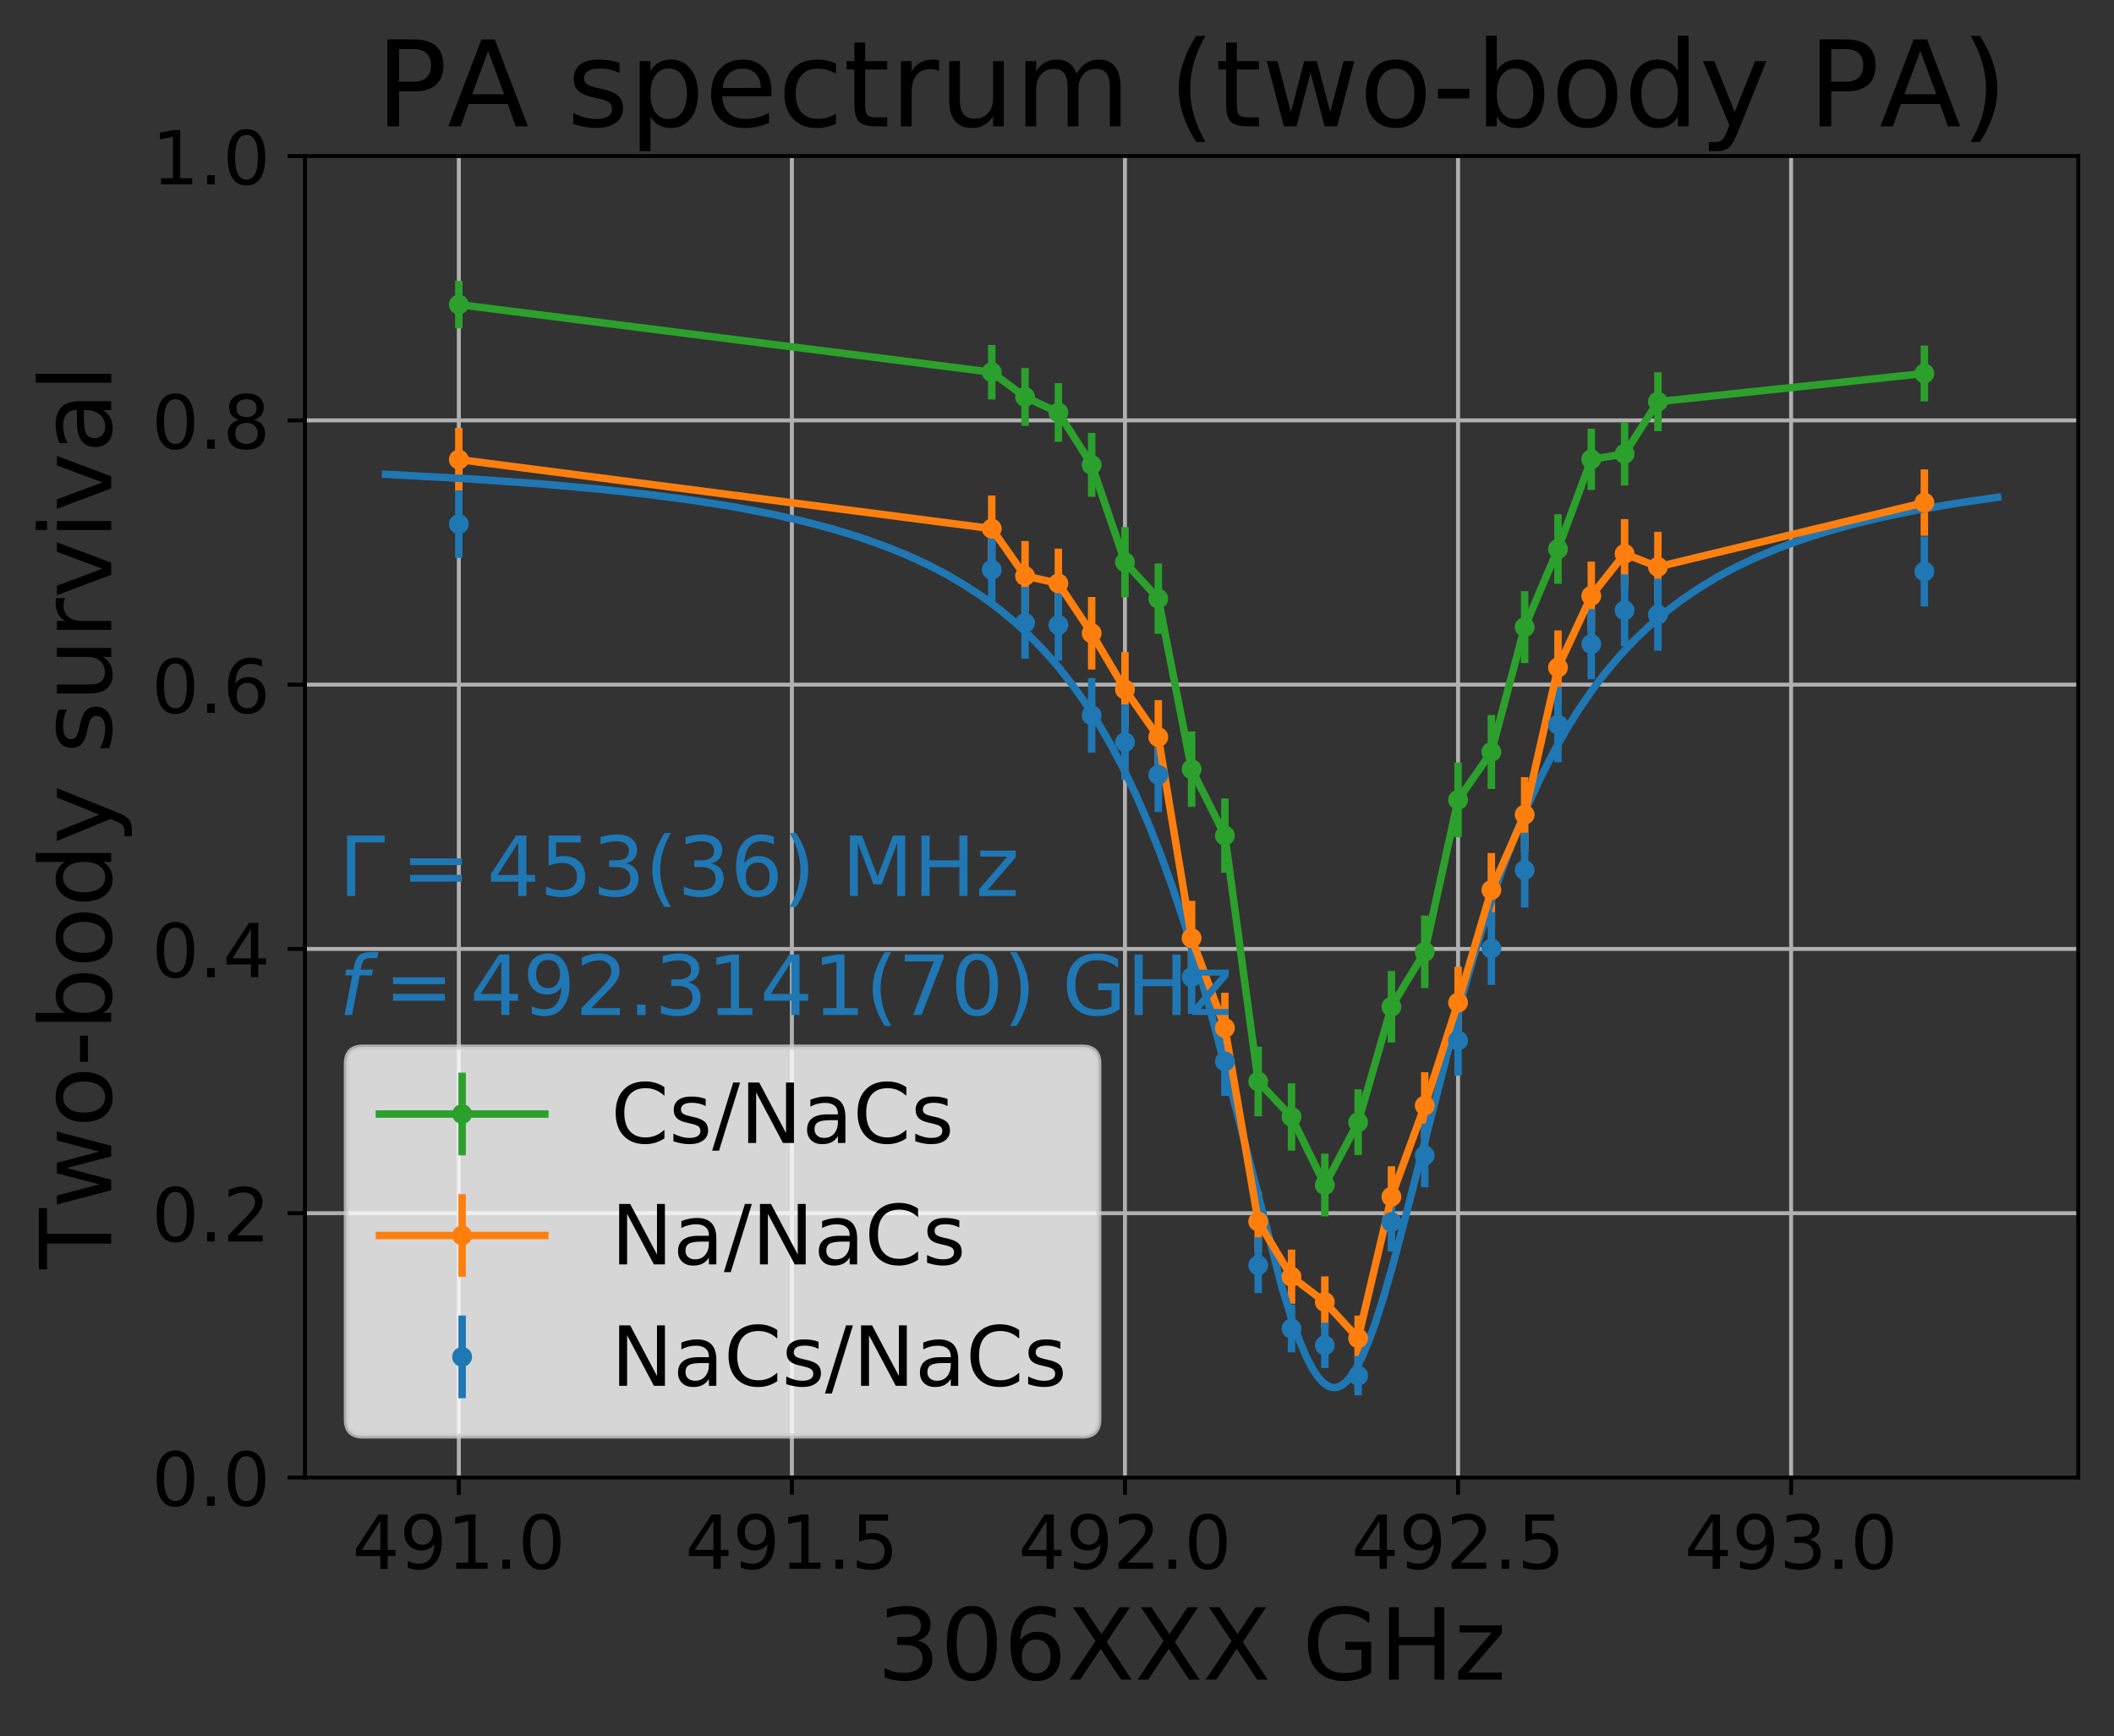 <?xml version="1.0" encoding="utf-8" standalone="no"?>
<!DOCTYPE svg PUBLIC "-//W3C//DTD SVG 1.1//EN"
  "http://www.w3.org/Graphics/SVG/1.1/DTD/svg11.dtd">
<!-- Created with matplotlib (https://matplotlib.org/) -->
<svg height="349.622pt" version="1.1" viewBox="0 0 425.731 349.622" width="425.731pt" xmlns="http://www.w3.org/2000/svg" xmlns:xlink="http://www.w3.org/1999/xlink">
 <rect x="0" y="0" width="425.731" height="349.622" fill="#333333" stroke="none"/>
 <defs>
  <style type="text/css">
*{stroke-linecap:butt;stroke-linejoin:round;}
  </style>
 </defs>
 <g id="figure_1">
  <g id="patch_1">
   <path d="M 0 349.622 
L 425.731 349.622 
L 425.731 0 
L 0 0 
z
" style="fill:none;"/>
  </g>
  <g id="axes_1">
   <g id="patch_2">
    <path d="M 61.411 297.548 
L 418.531 297.548 
L 418.531 31.436 
L 61.411 31.436 
z
" style="fill:none;"/>
   </g>
   <g id="matplotlib.axis_1">
    <g id="xtick_1">
     <g id="line2d_1">
      <path clip-path="url(#pbcf3292bdb)" d="M 92.401 297.548 
L 92.401 31.436 
" style="fill:none;stroke:#b0b0b0;stroke-linecap:square;stroke-width:0.8;"/>
     </g>
     <g id="line2d_2">
      <defs>
       <path d="M 0 0 
L 0 3.5 
" id="m005f0a59be" style="stroke:#000000;stroke-width:0.8;"/>
      </defs>
      <g>
       <use style="stroke:#000000;stroke-width:0.8;" x="92.401" xlink:href="#m005f0a59be" y="297.548"/>
      </g>
     </g>
     <g id="text_1">
      <!-- 491.0 -->
      <defs>
       <path d="M 37.797 64.312 
L 12.891 25.391 
L 37.797 25.391 
z
M 35.203 72.906 
L 47.609 72.906 
L 47.609 25.391 
L 58.016 25.391 
L 58.016 17.188 
L 47.609 17.188 
L 47.609 0 
L 37.797 0 
L 37.797 17.188 
L 4.891 17.188 
L 4.891 26.703 
z
" id="DejaVuSans-52"/>
       <path d="M 10.984 1.516 
L 10.984 10.5 
Q 14.703 8.734 18.5 7.812 
Q 22.312 6.891 25.984 6.891 
Q 35.75 6.891 40.891 13.453 
Q 46.047 20.016 46.781 33.406 
Q 43.953 29.203 39.594 26.953 
Q 35.25 24.703 29.984 24.703 
Q 19.047 24.703 12.672 31.312 
Q 6.297 37.938 6.297 49.422 
Q 6.297 60.641 12.938 67.422 
Q 19.578 74.219 30.609 74.219 
Q 43.266 74.219 49.922 64.516 
Q 56.594 54.828 56.594 36.375 
Q 56.594 19.141 48.406 8.859 
Q 40.234 -1.422 26.422 -1.422 
Q 22.703 -1.422 18.891 -0.688 
Q 15.094 0.047 10.984 1.516 
z
M 30.609 32.422 
Q 37.25 32.422 41.125 36.953 
Q 45.016 41.5 45.016 49.422 
Q 45.016 57.281 41.125 61.844 
Q 37.25 66.406 30.609 66.406 
Q 23.969 66.406 20.094 61.844 
Q 16.219 57.281 16.219 49.422 
Q 16.219 41.5 20.094 36.953 
Q 23.969 32.422 30.609 32.422 
z
" id="DejaVuSans-57"/>
       <path d="M 12.406 8.297 
L 28.516 8.297 
L 28.516 63.922 
L 10.984 60.406 
L 10.984 69.391 
L 28.422 72.906 
L 38.281 72.906 
L 38.281 8.297 
L 54.391 8.297 
L 54.391 0 
L 12.406 0 
z
" id="DejaVuSans-49"/>
       <path d="M 10.688 12.406 
L 21 12.406 
L 21 0 
L 10.688 0 
z
" id="DejaVuSans-46"/>
       <path d="M 31.781 66.406 
Q 24.172 66.406 20.328 58.906 
Q 16.5 51.422 16.5 36.375 
Q 16.5 21.391 20.328 13.891 
Q 24.172 6.391 31.781 6.391 
Q 39.453 6.391 43.281 13.891 
Q 47.125 21.391 47.125 36.375 
Q 47.125 51.422 43.281 58.906 
Q 39.453 66.406 31.781 66.406 
z
M 31.781 74.219 
Q 44.047 74.219 50.516 64.516 
Q 56.984 54.828 56.984 36.375 
Q 56.984 17.969 50.516 8.266 
Q 44.047 -1.422 31.781 -1.422 
Q 19.531 -1.422 13.062 8.266 
Q 6.594 17.969 6.594 36.375 
Q 6.594 54.828 13.062 64.516 
Q 19.531 74.219 31.781 74.219 
z
" id="DejaVuSans-48"/>
      </defs>
      <g transform="translate(70.93 315.946)scale(0.15 -0.15)">
       <use xlink:href="#DejaVuSans-52"/>
       <use x="63.623" xlink:href="#DejaVuSans-57"/>
       <use x="127.246" xlink:href="#DejaVuSans-49"/>
       <use x="190.869" xlink:href="#DejaVuSans-46"/>
       <use x="222.656" xlink:href="#DejaVuSans-48"/>
      </g>
     </g>
    </g>
    <g id="xtick_2">
     <g id="line2d_3">
      <path clip-path="url(#pbcf3292bdb)" d="M 159.478 297.548 
L 159.478 31.436 
" style="fill:none;stroke:#b0b0b0;stroke-linecap:square;stroke-width:0.8;"/>
     </g>
     <g id="line2d_4">
      <g>
       <use style="stroke:#000000;stroke-width:0.8;" x="159.478" xlink:href="#m005f0a59be" y="297.548"/>
      </g>
     </g>
     <g id="text_2">
      <!-- 491.5 -->
      <defs>
       <path d="M 10.797 72.906 
L 49.516 72.906 
L 49.516 64.594 
L 19.828 64.594 
L 19.828 46.734 
Q 21.969 47.469 24.109 47.828 
Q 26.266 48.188 28.422 48.188 
Q 40.625 48.188 47.75 41.5 
Q 54.891 34.812 54.891 23.391 
Q 54.891 11.625 47.562 5.094 
Q 40.234 -1.422 26.906 -1.422 
Q 22.312 -1.422 17.547 -0.641 
Q 12.797 0.141 7.719 1.703 
L 7.719 11.625 
Q 12.109 9.234 16.797 8.062 
Q 21.484 6.891 26.703 6.891 
Q 35.156 6.891 40.078 11.328 
Q 45.016 15.766 45.016 23.391 
Q 45.016 31 40.078 35.438 
Q 35.156 39.891 26.703 39.891 
Q 22.75 39.891 18.812 39.016 
Q 14.891 38.141 10.797 36.281 
z
" id="DejaVuSans-53"/>
      </defs>
      <g transform="translate(138.007 315.946)scale(0.15 -0.15)">
       <use xlink:href="#DejaVuSans-52"/>
       <use x="63.623" xlink:href="#DejaVuSans-57"/>
       <use x="127.246" xlink:href="#DejaVuSans-49"/>
       <use x="190.869" xlink:href="#DejaVuSans-46"/>
       <use x="222.656" xlink:href="#DejaVuSans-53"/>
      </g>
     </g>
    </g>
    <g id="xtick_3">
     <g id="line2d_5">
      <path clip-path="url(#pbcf3292bdb)" d="M 226.555 297.548 
L 226.555 31.436 
" style="fill:none;stroke:#b0b0b0;stroke-linecap:square;stroke-width:0.8;"/>
     </g>
     <g id="line2d_6">
      <g>
       <use style="stroke:#000000;stroke-width:0.8;" x="226.555" xlink:href="#m005f0a59be" y="297.548"/>
      </g>
     </g>
     <g id="text_3">
      <!-- 492.0 -->
      <defs>
       <path d="M 19.188 8.297 
L 53.609 8.297 
L 53.609 0 
L 7.328 0 
L 7.328 8.297 
Q 12.938 14.109 22.625 23.891 
Q 32.328 33.688 34.812 36.531 
Q 39.547 41.844 41.422 45.531 
Q 43.312 49.219 43.312 52.781 
Q 43.312 58.594 39.234 62.25 
Q 35.156 65.922 28.609 65.922 
Q 23.969 65.922 18.812 64.312 
Q 13.672 62.703 7.812 59.422 
L 7.812 69.391 
Q 13.766 71.781 18.938 73 
Q 24.125 74.219 28.422 74.219 
Q 39.75 74.219 46.484 68.547 
Q 53.219 62.891 53.219 53.422 
Q 53.219 48.922 51.531 44.891 
Q 49.859 40.875 45.406 35.406 
Q 44.188 33.984 37.641 27.219 
Q 31.109 20.453 19.188 8.297 
z
" id="DejaVuSans-50"/>
      </defs>
      <g transform="translate(205.084 315.946)scale(0.15 -0.15)">
       <use xlink:href="#DejaVuSans-52"/>
       <use x="63.623" xlink:href="#DejaVuSans-57"/>
       <use x="127.246" xlink:href="#DejaVuSans-50"/>
       <use x="190.869" xlink:href="#DejaVuSans-46"/>
       <use x="222.656" xlink:href="#DejaVuSans-48"/>
      </g>
     </g>
    </g>
    <g id="xtick_4">
     <g id="line2d_7">
      <path clip-path="url(#pbcf3292bdb)" d="M 293.633 297.548 
L 293.633 31.436 
" style="fill:none;stroke:#b0b0b0;stroke-linecap:square;stroke-width:0.8;"/>
     </g>
     <g id="line2d_8">
      <g>
       <use style="stroke:#000000;stroke-width:0.8;" x="293.633" xlink:href="#m005f0a59be" y="297.548"/>
      </g>
     </g>
     <g id="text_4">
      <!-- 492.5 -->
      <g transform="translate(272.162 315.946)scale(0.15 -0.15)">
       <use xlink:href="#DejaVuSans-52"/>
       <use x="63.623" xlink:href="#DejaVuSans-57"/>
       <use x="127.246" xlink:href="#DejaVuSans-50"/>
       <use x="190.869" xlink:href="#DejaVuSans-46"/>
       <use x="222.656" xlink:href="#DejaVuSans-53"/>
      </g>
     </g>
    </g>
    <g id="xtick_5">
     <g id="line2d_9">
      <path clip-path="url(#pbcf3292bdb)" d="M 360.71 297.548 
L 360.71 31.436 
" style="fill:none;stroke:#b0b0b0;stroke-linecap:square;stroke-width:0.8;"/>
     </g>
     <g id="line2d_10">
      <g>
       <use style="stroke:#000000;stroke-width:0.8;" x="360.71" xlink:href="#m005f0a59be" y="297.548"/>
      </g>
     </g>
     <g id="text_5">
      <!-- 493.0 -->
      <defs>
       <path d="M 40.578 39.312 
Q 47.656 37.797 51.625 33 
Q 55.609 28.219 55.609 21.188 
Q 55.609 10.406 48.188 4.484 
Q 40.766 -1.422 27.094 -1.422 
Q 22.516 -1.422 17.656 -0.516 
Q 12.797 0.391 7.625 2.203 
L 7.625 11.719 
Q 11.719 9.328 16.594 8.109 
Q 21.484 6.891 26.812 6.891 
Q 36.078 6.891 40.938 10.547 
Q 45.797 14.203 45.797 21.188 
Q 45.797 27.641 41.281 31.266 
Q 36.766 34.906 28.719 34.906 
L 20.219 34.906 
L 20.219 43.016 
L 29.109 43.016 
Q 36.375 43.016 40.234 45.922 
Q 44.094 48.828 44.094 54.297 
Q 44.094 59.906 40.109 62.906 
Q 36.141 65.922 28.719 65.922 
Q 24.656 65.922 20.016 65.031 
Q 15.375 64.156 9.812 62.312 
L 9.812 71.094 
Q 15.438 72.656 20.344 73.438 
Q 25.25 74.219 29.594 74.219 
Q 40.828 74.219 47.359 69.109 
Q 53.906 64.016 53.906 55.328 
Q 53.906 49.266 50.438 45.094 
Q 46.969 40.922 40.578 39.312 
z
" id="DejaVuSans-51"/>
      </defs>
      <g transform="translate(339.239 315.946)scale(0.15 -0.15)">
       <use xlink:href="#DejaVuSans-52"/>
       <use x="63.623" xlink:href="#DejaVuSans-57"/>
       <use x="127.246" xlink:href="#DejaVuSans-51"/>
       <use x="190.869" xlink:href="#DejaVuSans-46"/>
       <use x="222.656" xlink:href="#DejaVuSans-48"/>
      </g>
     </g>
    </g>
    <g id="text_6">
     <!-- 306XXX GHz -->
     <defs>
      <path d="M 33.016 40.375 
Q 26.375 40.375 22.484 35.828 
Q 18.609 31.297 18.609 23.391 
Q 18.609 15.531 22.484 10.953 
Q 26.375 6.391 33.016 6.391 
Q 39.656 6.391 43.531 10.953 
Q 47.406 15.531 47.406 23.391 
Q 47.406 31.297 43.531 35.828 
Q 39.656 40.375 33.016 40.375 
z
M 52.594 71.297 
L 52.594 62.312 
Q 48.875 64.062 45.094 64.984 
Q 41.312 65.922 37.594 65.922 
Q 27.828 65.922 22.672 59.328 
Q 17.531 52.734 16.797 39.406 
Q 19.672 43.656 24.016 45.922 
Q 28.375 48.188 33.594 48.188 
Q 44.578 48.188 50.953 41.516 
Q 57.328 34.859 57.328 23.391 
Q 57.328 12.156 50.688 5.359 
Q 44.047 -1.422 33.016 -1.422 
Q 20.359 -1.422 13.672 8.266 
Q 6.984 17.969 6.984 36.375 
Q 6.984 53.656 15.188 63.938 
Q 23.391 74.219 37.203 74.219 
Q 40.922 74.219 44.703 73.484 
Q 48.484 72.75 52.594 71.297 
z
" id="DejaVuSans-54"/>
      <path d="M 6.297 72.906 
L 16.891 72.906 
L 35.016 45.797 
L 53.219 72.906 
L 63.812 72.906 
L 40.375 37.891 
L 65.375 0 
L 54.781 0 
L 34.281 31 
L 13.625 0 
L 2.984 0 
L 29 38.922 
z
" id="DejaVuSans-88"/>
      <path id="DejaVuSans-32"/>
      <path d="M 59.516 10.406 
L 59.516 29.984 
L 43.406 29.984 
L 43.406 38.094 
L 69.281 38.094 
L 69.281 6.781 
Q 63.578 2.734 56.688 0.656 
Q 49.812 -1.422 42 -1.422 
Q 24.906 -1.422 15.25 8.562 
Q 5.609 18.562 5.609 36.375 
Q 5.609 54.25 15.25 64.234 
Q 24.906 74.219 42 74.219 
Q 49.125 74.219 55.547 72.453 
Q 61.969 70.703 67.391 67.281 
L 67.391 56.781 
Q 61.922 61.422 55.766 63.766 
Q 49.609 66.109 42.828 66.109 
Q 29.438 66.109 22.719 58.641 
Q 16.016 51.172 16.016 36.375 
Q 16.016 21.625 22.719 14.156 
Q 29.438 6.688 42.828 6.688 
Q 48.047 6.688 52.141 7.594 
Q 56.25 8.5 59.516 10.406 
z
" id="DejaVuSans-71"/>
      <path d="M 9.812 72.906 
L 19.672 72.906 
L 19.672 43.016 
L 55.516 43.016 
L 55.516 72.906 
L 65.375 72.906 
L 65.375 0 
L 55.516 0 
L 55.516 34.719 
L 19.672 34.719 
L 19.672 0 
L 9.812 0 
z
" id="DejaVuSans-72"/>
      <path d="M 5.516 54.688 
L 48.188 54.688 
L 48.188 46.484 
L 14.406 7.172 
L 48.188 7.172 
L 48.188 0 
L 4.297 0 
L 4.297 8.203 
L 38.094 47.516 
L 5.516 47.516 
z
" id="DejaVuSans-122"/>
     </defs>
     <g transform="translate(176.638 338.262)scale(0.2 -0.2)">
      <use xlink:href="#DejaVuSans-51"/>
      <use x="63.623" xlink:href="#DejaVuSans-48"/>
      <use x="127.246" xlink:href="#DejaVuSans-54"/>
      <use x="190.869" xlink:href="#DejaVuSans-88"/>
      <use x="259.375" xlink:href="#DejaVuSans-88"/>
      <use x="327.881" xlink:href="#DejaVuSans-88"/>
      <use x="396.387" xlink:href="#DejaVuSans-32"/>
      <use x="428.174" xlink:href="#DejaVuSans-71"/>
      <use x="505.664" xlink:href="#DejaVuSans-72"/>
      <use x="580.859" xlink:href="#DejaVuSans-122"/>
     </g>
    </g>
   </g>
   <g id="matplotlib.axis_2">
    <g id="ytick_1">
     <g id="line2d_11">
      <path clip-path="url(#pbcf3292bdb)" d="M 61.411 297.548 
L 418.531 297.548 
" style="fill:none;stroke:#b0b0b0;stroke-linecap:square;stroke-width:0.8;"/>
     </g>
     <g id="line2d_12">
      <defs>
       <path d="M 0 0 
L -3.5 0 
" id="mc3ce260a5b" style="stroke:#000000;stroke-width:0.8;"/>
      </defs>
      <g>
       <use style="stroke:#000000;stroke-width:0.8;" x="61.411" xlink:href="#mc3ce260a5b" y="297.548"/>
      </g>
     </g>
     <g id="text_7">
      <!-- 0.0 -->
      <g transform="translate(30.556 303.247)scale(0.15 -0.15)">
       <use xlink:href="#DejaVuSans-48"/>
       <use x="63.623" xlink:href="#DejaVuSans-46"/>
       <use x="95.41" xlink:href="#DejaVuSans-48"/>
      </g>
     </g>
    </g>
    <g id="ytick_2">
     <g id="line2d_13">
      <path clip-path="url(#pbcf3292bdb)" d="M 61.411 244.326 
L 418.531 244.326 
" style="fill:none;stroke:#b0b0b0;stroke-linecap:square;stroke-width:0.8;"/>
     </g>
     <g id="line2d_14">
      <g>
       <use style="stroke:#000000;stroke-width:0.8;" x="61.411" xlink:href="#mc3ce260a5b" y="244.326"/>
      </g>
     </g>
     <g id="text_8">
      <!-- 0.2 -->
      <g transform="translate(30.556 250.025)scale(0.15 -0.15)">
       <use xlink:href="#DejaVuSans-48"/>
       <use x="63.623" xlink:href="#DejaVuSans-46"/>
       <use x="95.41" xlink:href="#DejaVuSans-50"/>
      </g>
     </g>
    </g>
    <g id="ytick_3">
     <g id="line2d_15">
      <path clip-path="url(#pbcf3292bdb)" d="M 61.411 191.103 
L 418.531 191.103 
" style="fill:none;stroke:#b0b0b0;stroke-linecap:square;stroke-width:0.8;"/>
     </g>
     <g id="line2d_16">
      <g>
       <use style="stroke:#000000;stroke-width:0.8;" x="61.411" xlink:href="#mc3ce260a5b" y="191.103"/>
      </g>
     </g>
     <g id="text_9">
      <!-- 0.4 -->
      <g transform="translate(30.556 196.802)scale(0.15 -0.15)">
       <use xlink:href="#DejaVuSans-48"/>
       <use x="63.623" xlink:href="#DejaVuSans-46"/>
       <use x="95.41" xlink:href="#DejaVuSans-52"/>
      </g>
     </g>
    </g>
    <g id="ytick_4">
     <g id="line2d_17">
      <path clip-path="url(#pbcf3292bdb)" d="M 61.411 137.881 
L 418.531 137.881 
" style="fill:none;stroke:#b0b0b0;stroke-linecap:square;stroke-width:0.8;"/>
     </g>
     <g id="line2d_18">
      <g>
       <use style="stroke:#000000;stroke-width:0.8;" x="61.411" xlink:href="#mc3ce260a5b" y="137.881"/>
      </g>
     </g>
     <g id="text_10">
      <!-- 0.6 -->
      <g transform="translate(30.556 143.58)scale(0.15 -0.15)">
       <use xlink:href="#DejaVuSans-48"/>
       <use x="63.623" xlink:href="#DejaVuSans-46"/>
       <use x="95.41" xlink:href="#DejaVuSans-54"/>
      </g>
     </g>
    </g>
    <g id="ytick_5">
     <g id="line2d_19">
      <path clip-path="url(#pbcf3292bdb)" d="M 61.411 84.659 
L 418.531 84.659 
" style="fill:none;stroke:#b0b0b0;stroke-linecap:square;stroke-width:0.8;"/>
     </g>
     <g id="line2d_20">
      <g>
       <use style="stroke:#000000;stroke-width:0.8;" x="61.411" xlink:href="#mc3ce260a5b" y="84.659"/>
      </g>
     </g>
     <g id="text_11">
      <!-- 0.8 -->
      <defs>
       <path d="M 31.781 34.625 
Q 24.75 34.625 20.719 30.859 
Q 16.703 27.094 16.703 20.516 
Q 16.703 13.922 20.719 10.156 
Q 24.75 6.391 31.781 6.391 
Q 38.812 6.391 42.859 10.172 
Q 46.922 13.969 46.922 20.516 
Q 46.922 27.094 42.891 30.859 
Q 38.875 34.625 31.781 34.625 
z
M 21.922 38.812 
Q 15.578 40.375 12.031 44.719 
Q 8.5 49.078 8.5 55.328 
Q 8.5 64.062 14.719 69.141 
Q 20.953 74.219 31.781 74.219 
Q 42.672 74.219 48.875 69.141 
Q 55.078 64.062 55.078 55.328 
Q 55.078 49.078 51.531 44.719 
Q 48 40.375 41.703 38.812 
Q 48.828 37.156 52.797 32.312 
Q 56.781 27.484 56.781 20.516 
Q 56.781 9.906 50.312 4.234 
Q 43.844 -1.422 31.781 -1.422 
Q 19.734 -1.422 13.25 4.234 
Q 6.781 9.906 6.781 20.516 
Q 6.781 27.484 10.781 32.312 
Q 14.797 37.156 21.922 38.812 
z
M 18.312 54.391 
Q 18.312 48.734 21.844 45.562 
Q 25.391 42.391 31.781 42.391 
Q 38.141 42.391 41.719 45.562 
Q 45.312 48.734 45.312 54.391 
Q 45.312 60.062 41.719 63.234 
Q 38.141 66.406 31.781 66.406 
Q 25.391 66.406 21.844 63.234 
Q 18.312 60.062 18.312 54.391 
z
" id="DejaVuSans-56"/>
      </defs>
      <g transform="translate(30.556 90.357)scale(0.15 -0.15)">
       <use xlink:href="#DejaVuSans-48"/>
       <use x="63.623" xlink:href="#DejaVuSans-46"/>
       <use x="95.41" xlink:href="#DejaVuSans-56"/>
      </g>
     </g>
    </g>
    <g id="ytick_6">
     <g id="line2d_21">
      <path clip-path="url(#pbcf3292bdb)" d="M 61.411 31.436 
L 418.531 31.436 
" style="fill:none;stroke:#b0b0b0;stroke-linecap:square;stroke-width:0.8;"/>
     </g>
     <g id="line2d_22">
      <g>
       <use style="stroke:#000000;stroke-width:0.8;" x="61.411" xlink:href="#mc3ce260a5b" y="31.436"/>
      </g>
     </g>
     <g id="text_12">
      <!-- 1.0 -->
      <g transform="translate(30.556 37.135)scale(0.15 -0.15)">
       <use xlink:href="#DejaVuSans-49"/>
       <use x="63.623" xlink:href="#DejaVuSans-46"/>
       <use x="95.41" xlink:href="#DejaVuSans-48"/>
      </g>
     </g>
    </g>
    <g id="text_13">
     <!-- Two-body survival -->
     <defs>
      <path d="M -0.297 72.906 
L 61.375 72.906 
L 61.375 64.594 
L 35.5 64.594 
L 35.5 0 
L 25.594 0 
L 25.594 64.594 
L -0.297 64.594 
z
" id="DejaVuSans-84"/>
      <path d="M 4.203 54.688 
L 13.188 54.688 
L 24.422 12.016 
L 35.594 54.688 
L 46.188 54.688 
L 57.422 12.016 
L 68.609 54.688 
L 77.594 54.688 
L 63.281 0 
L 52.688 0 
L 40.922 44.828 
L 29.109 0 
L 18.5 0 
z
" id="DejaVuSans-119"/>
      <path d="M 30.609 48.391 
Q 23.391 48.391 19.188 42.75 
Q 14.984 37.109 14.984 27.297 
Q 14.984 17.484 19.156 11.844 
Q 23.344 6.203 30.609 6.203 
Q 37.797 6.203 41.984 11.859 
Q 46.188 17.531 46.188 27.297 
Q 46.188 37.016 41.984 42.703 
Q 37.797 48.391 30.609 48.391 
z
M 30.609 56 
Q 42.328 56 49.016 48.375 
Q 55.719 40.766 55.719 27.297 
Q 55.719 13.875 49.016 6.219 
Q 42.328 -1.422 30.609 -1.422 
Q 18.844 -1.422 12.172 6.219 
Q 5.516 13.875 5.516 27.297 
Q 5.516 40.766 12.172 48.375 
Q 18.844 56 30.609 56 
z
" id="DejaVuSans-111"/>
      <path d="M 4.891 31.391 
L 31.203 31.391 
L 31.203 23.391 
L 4.891 23.391 
z
" id="DejaVuSans-45"/>
      <path d="M 48.688 27.297 
Q 48.688 37.203 44.609 42.844 
Q 40.531 48.484 33.406 48.484 
Q 26.266 48.484 22.188 42.844 
Q 18.109 37.203 18.109 27.297 
Q 18.109 17.391 22.188 11.75 
Q 26.266 6.109 33.406 6.109 
Q 40.531 6.109 44.609 11.75 
Q 48.688 17.391 48.688 27.297 
z
M 18.109 46.391 
Q 20.953 51.266 25.266 53.625 
Q 29.594 56 35.594 56 
Q 45.562 56 51.781 48.094 
Q 58.016 40.188 58.016 27.297 
Q 58.016 14.406 51.781 6.484 
Q 45.562 -1.422 35.594 -1.422 
Q 29.594 -1.422 25.266 0.953 
Q 20.953 3.328 18.109 8.203 
L 18.109 0 
L 9.078 0 
L 9.078 75.984 
L 18.109 75.984 
z
" id="DejaVuSans-98"/>
      <path d="M 45.406 46.391 
L 45.406 75.984 
L 54.391 75.984 
L 54.391 0 
L 45.406 0 
L 45.406 8.203 
Q 42.578 3.328 38.25 0.953 
Q 33.938 -1.422 27.875 -1.422 
Q 17.969 -1.422 11.734 6.484 
Q 5.516 14.406 5.516 27.297 
Q 5.516 40.188 11.734 48.094 
Q 17.969 56 27.875 56 
Q 33.938 56 38.25 53.625 
Q 42.578 51.266 45.406 46.391 
z
M 14.797 27.297 
Q 14.797 17.391 18.875 11.75 
Q 22.953 6.109 30.078 6.109 
Q 37.203 6.109 41.297 11.75 
Q 45.406 17.391 45.406 27.297 
Q 45.406 37.203 41.297 42.844 
Q 37.203 48.484 30.078 48.484 
Q 22.953 48.484 18.875 42.844 
Q 14.797 37.203 14.797 27.297 
z
" id="DejaVuSans-100"/>
      <path d="M 32.172 -5.078 
Q 28.375 -14.844 24.75 -17.812 
Q 21.141 -20.797 15.094 -20.797 
L 7.906 -20.797 
L 7.906 -13.281 
L 13.188 -13.281 
Q 16.891 -13.281 18.938 -11.516 
Q 21 -9.766 23.484 -3.219 
L 25.094 0.875 
L 2.984 54.688 
L 12.5 54.688 
L 29.594 11.922 
L 46.688 54.688 
L 56.203 54.688 
z
" id="DejaVuSans-121"/>
      <path d="M 44.281 53.078 
L 44.281 44.578 
Q 40.484 46.531 36.375 47.5 
Q 32.281 48.484 27.875 48.484 
Q 21.188 48.484 17.844 46.438 
Q 14.5 44.391 14.5 40.281 
Q 14.5 37.156 16.891 35.375 
Q 19.281 33.594 26.516 31.984 
L 29.594 31.297 
Q 39.156 29.25 43.188 25.516 
Q 47.219 21.781 47.219 15.094 
Q 47.219 7.469 41.188 3.016 
Q 35.156 -1.422 24.609 -1.422 
Q 20.219 -1.422 15.453 -0.562 
Q 10.688 0.297 5.422 2 
L 5.422 11.281 
Q 10.406 8.688 15.234 7.391 
Q 20.062 6.109 24.812 6.109 
Q 31.156 6.109 34.562 8.281 
Q 37.984 10.453 37.984 14.406 
Q 37.984 18.062 35.516 20.016 
Q 33.062 21.969 24.703 23.781 
L 21.578 24.516 
Q 13.234 26.266 9.516 29.906 
Q 5.812 33.547 5.812 39.891 
Q 5.812 47.609 11.281 51.797 
Q 16.75 56 26.812 56 
Q 31.781 56 36.172 55.266 
Q 40.578 54.547 44.281 53.078 
z
" id="DejaVuSans-115"/>
      <path d="M 8.5 21.578 
L 8.5 54.688 
L 17.484 54.688 
L 17.484 21.922 
Q 17.484 14.156 20.5 10.266 
Q 23.531 6.391 29.594 6.391 
Q 36.859 6.391 41.078 11.031 
Q 45.312 15.672 45.312 23.688 
L 45.312 54.688 
L 54.297 54.688 
L 54.297 0 
L 45.312 0 
L 45.312 8.406 
Q 42.047 3.422 37.719 1 
Q 33.406 -1.422 27.688 -1.422 
Q 18.266 -1.422 13.375 4.438 
Q 8.5 10.297 8.5 21.578 
z
M 31.109 56 
z
" id="DejaVuSans-117"/>
      <path d="M 41.109 46.297 
Q 39.594 47.172 37.812 47.578 
Q 36.031 48 33.891 48 
Q 26.266 48 22.188 43.047 
Q 18.109 38.094 18.109 28.812 
L 18.109 0 
L 9.078 0 
L 9.078 54.688 
L 18.109 54.688 
L 18.109 46.188 
Q 20.953 51.172 25.484 53.578 
Q 30.031 56 36.531 56 
Q 37.453 56 38.578 55.875 
Q 39.703 55.766 41.062 55.516 
z
" id="DejaVuSans-114"/>
      <path d="M 2.984 54.688 
L 12.5 54.688 
L 29.594 8.797 
L 46.688 54.688 
L 56.203 54.688 
L 35.688 0 
L 23.484 0 
z
" id="DejaVuSans-118"/>
      <path d="M 9.422 54.688 
L 18.406 54.688 
L 18.406 0 
L 9.422 0 
z
M 9.422 75.984 
L 18.406 75.984 
L 18.406 64.594 
L 9.422 64.594 
z
" id="DejaVuSans-105"/>
      <path d="M 34.281 27.484 
Q 23.391 27.484 19.188 25 
Q 14.984 22.516 14.984 16.5 
Q 14.984 11.719 18.141 8.906 
Q 21.297 6.109 26.703 6.109 
Q 34.188 6.109 38.703 11.406 
Q 43.219 16.703 43.219 25.484 
L 43.219 27.484 
z
M 52.203 31.203 
L 52.203 0 
L 43.219 0 
L 43.219 8.297 
Q 40.141 3.328 35.547 0.953 
Q 30.953 -1.422 24.312 -1.422 
Q 15.922 -1.422 10.953 3.297 
Q 6 8.016 6 15.922 
Q 6 25.141 12.172 29.828 
Q 18.359 34.516 30.609 34.516 
L 43.219 34.516 
L 43.219 35.406 
Q 43.219 41.609 39.141 45 
Q 35.062 48.391 27.688 48.391 
Q 23 48.391 18.547 47.266 
Q 14.109 46.141 10.016 43.891 
L 10.016 52.203 
Q 14.938 54.109 19.578 55.047 
Q 24.219 56 28.609 56 
Q 40.484 56 46.344 49.844 
Q 52.203 43.703 52.203 31.203 
z
" id="DejaVuSans-97"/>
      <path d="M 9.422 75.984 
L 18.406 75.984 
L 18.406 0 
L 9.422 0 
z
" id="DejaVuSans-108"/>
     </defs>
     <g transform="translate(22.397 255.573)rotate(-90)scale(0.2 -0.2)">
      <use xlink:href="#DejaVuSans-84"/>
      <use x="60.834" xlink:href="#DejaVuSans-119"/>
      <use x="142.621" xlink:href="#DejaVuSans-111"/>
      <use x="203.818" xlink:href="#DejaVuSans-45"/>
      <use x="239.902" xlink:href="#DejaVuSans-98"/>
      <use x="303.379" xlink:href="#DejaVuSans-111"/>
      <use x="364.561" xlink:href="#DejaVuSans-100"/>
      <use x="428.037" xlink:href="#DejaVuSans-121"/>
      <use x="487.217" xlink:href="#DejaVuSans-32"/>
      <use x="519.004" xlink:href="#DejaVuSans-115"/>
      <use x="571.104" xlink:href="#DejaVuSans-117"/>
      <use x="634.482" xlink:href="#DejaVuSans-114"/>
      <use x="675.596" xlink:href="#DejaVuSans-118"/>
      <use x="734.775" xlink:href="#DejaVuSans-105"/>
      <use x="762.559" xlink:href="#DejaVuSans-118"/>
      <use x="821.738" xlink:href="#DejaVuSans-97"/>
      <use x="883.018" xlink:href="#DejaVuSans-108"/>
     </g>
    </g>
   </g>
   <g id="LineCollection_1">
    <path clip-path="url(#pbcf3292bdb)" d="M 92.401 66.126 
L 92.401 56.556 
" style="fill:none;stroke:#2ca02c;stroke-width:1.5;"/>
    <path clip-path="url(#pbcf3292bdb)" d="M 199.725 80.446 
L 199.725 69.473 
" style="fill:none;stroke:#2ca02c;stroke-width:1.5;"/>
    <path clip-path="url(#pbcf3292bdb)" d="M 206.432 85.766 
L 206.432 74.109 
" style="fill:none;stroke:#2ca02c;stroke-width:1.5;"/>
    <path clip-path="url(#pbcf3292bdb)" d="M 213.14 88.968 
L 213.14 77.159 
" style="fill:none;stroke:#2ca02c;stroke-width:1.5;"/>
    <path clip-path="url(#pbcf3292bdb)" d="M 219.848 100.049 
L 219.848 87.183 
" style="fill:none;stroke:#2ca02c;stroke-width:1.5;"/>
    <path clip-path="url(#pbcf3292bdb)" d="M 226.555 120.29 
L 226.555 106.14 
" style="fill:none;stroke:#2ca02c;stroke-width:1.5;"/>
    <path clip-path="url(#pbcf3292bdb)" d="M 233.263 127.638 
L 233.263 113.488 
" style="fill:none;stroke:#2ca02c;stroke-width:1.5;"/>
    <path clip-path="url(#pbcf3292bdb)" d="M 239.971 162.494 
L 239.971 147.296 
" style="fill:none;stroke:#2ca02c;stroke-width:1.5;"/>
    <path clip-path="url(#pbcf3292bdb)" d="M 246.679 175.764 
L 246.679 160.8 
" style="fill:none;stroke:#2ca02c;stroke-width:1.5;"/>
    <path clip-path="url(#pbcf3292bdb)" d="M 253.386 224.816 
L 253.386 210.79 
" style="fill:none;stroke:#2ca02c;stroke-width:1.5;"/>
    <path clip-path="url(#pbcf3292bdb)" d="M 260.094 231.706 
L 260.094 218.159 
" style="fill:none;stroke:#2ca02c;stroke-width:1.5;"/>
    <path clip-path="url(#pbcf3292bdb)" d="M 266.802 244.975 
L 266.802 232.334 
" style="fill:none;stroke:#2ca02c;stroke-width:1.5;"/>
    <path clip-path="url(#pbcf3292bdb)" d="M 273.51 232.613 
L 273.51 219.386 
" style="fill:none;stroke:#2ca02c;stroke-width:1.5;"/>
    <path clip-path="url(#pbcf3292bdb)" d="M 280.217 209.953 
L 280.217 195.549 
" style="fill:none;stroke:#2ca02c;stroke-width:1.5;"/>
    <path clip-path="url(#pbcf3292bdb)" d="M 286.925 198.993 
L 286.925 184.386 
" style="fill:none;stroke:#2ca02c;stroke-width:1.5;"/>
    <path clip-path="url(#pbcf3292bdb)" d="M 293.633 168.61 
L 293.633 153.573 
" style="fill:none;stroke:#2ca02c;stroke-width:1.5;"/>
    <path clip-path="url(#pbcf3292bdb)" d="M 300.341 158.888 
L 300.341 143.991 
" style="fill:none;stroke:#2ca02c;stroke-width:1.5;"/>
    <path clip-path="url(#pbcf3292bdb)" d="M 307.048 133.53 
L 307.048 119.054 
" style="fill:none;stroke:#2ca02c;stroke-width:1.5;"/>
    <path clip-path="url(#pbcf3292bdb)" d="M 313.756 117.571 
L 313.756 103.554 
" style="fill:none;stroke:#2ca02c;stroke-width:1.5;"/>
    <path clip-path="url(#pbcf3292bdb)" d="M 320.464 98.67 
L 320.464 86.339 
" style="fill:none;stroke:#2ca02c;stroke-width:1.5;"/>
    <path clip-path="url(#pbcf3292bdb)" d="M 327.172 97.771 
L 327.172 85.027 
" style="fill:none;stroke:#2ca02c;stroke-width:1.5;"/>
    <path clip-path="url(#pbcf3292bdb)" d="M 333.879 86.825 
L 333.879 74.964 
" style="fill:none;stroke:#2ca02c;stroke-width:1.5;"/>
    <path clip-path="url(#pbcf3292bdb)" d="M 387.541 80.833 
L 387.541 69.587 
" style="fill:none;stroke:#2ca02c;stroke-width:1.5;"/>
   </g>
   <g id="LineCollection_2">
    <path clip-path="url(#pbcf3292bdb)" d="M 92.401 98.93 
L 92.401 86.163 
" style="fill:none;stroke:#ff7f0e;stroke-width:1.5;"/>
    <path clip-path="url(#pbcf3292bdb)" d="M 199.725 113.142 
L 199.725 99.781 
" style="fill:none;stroke:#ff7f0e;stroke-width:1.5;"/>
    <path clip-path="url(#pbcf3292bdb)" d="M 206.432 123.027 
L 206.432 108.956 
" style="fill:none;stroke:#ff7f0e;stroke-width:1.5;"/>
    <path clip-path="url(#pbcf3292bdb)" d="M 213.14 124.472 
L 213.14 110.492 
" style="fill:none;stroke:#ff7f0e;stroke-width:1.5;"/>
    <path clip-path="url(#pbcf3292bdb)" d="M 219.848 134.838 
L 219.848 120.226 
" style="fill:none;stroke:#ff7f0e;stroke-width:1.5;"/>
    <path clip-path="url(#pbcf3292bdb)" d="M 226.555 146.379 
L 226.555 131.329 
" style="fill:none;stroke:#ff7f0e;stroke-width:1.5;"/>
    <path clip-path="url(#pbcf3292bdb)" d="M 233.263 155.883 
L 233.263 140.999 
" style="fill:none;stroke:#ff7f0e;stroke-width:1.5;"/>
    <path clip-path="url(#pbcf3292bdb)" d="M 239.971 196.411 
L 239.971 181.433 
" style="fill:none;stroke:#ff7f0e;stroke-width:1.5;"/>
    <path clip-path="url(#pbcf3292bdb)" d="M 246.679 214.111 
L 246.679 199.929 
" style="fill:none;stroke:#ff7f0e;stroke-width:1.5;"/>
    <path clip-path="url(#pbcf3292bdb)" d="M 253.386 252.046 
L 253.386 239.954 
" style="fill:none;stroke:#ff7f0e;stroke-width:1.5;"/>
    <path clip-path="url(#pbcf3292bdb)" d="M 260.094 262.562 
L 260.094 251.657 
" style="fill:none;stroke:#ff7f0e;stroke-width:1.5;"/>
    <path clip-path="url(#pbcf3292bdb)" d="M 266.802 267.373 
L 266.802 257.051 
" style="fill:none;stroke:#ff7f0e;stroke-width:1.5;"/>
    <path clip-path="url(#pbcf3292bdb)" d="M 273.51 274.084 
L 273.51 264.945 
" style="fill:none;stroke:#ff7f0e;stroke-width:1.5;"/>
    <path clip-path="url(#pbcf3292bdb)" d="M 280.217 247.158 
L 280.217 234.862 
" style="fill:none;stroke:#ff7f0e;stroke-width:1.5;"/>
    <path clip-path="url(#pbcf3292bdb)" d="M 286.925 229.36 
L 286.925 215.944 
" style="fill:none;stroke:#ff7f0e;stroke-width:1.5;"/>
    <path clip-path="url(#pbcf3292bdb)" d="M 293.633 209.117 
L 293.633 194.685 
" style="fill:none;stroke:#ff7f0e;stroke-width:1.5;"/>
    <path clip-path="url(#pbcf3292bdb)" d="M 300.341 186.668 
L 300.341 171.791 
" style="fill:none;stroke:#ff7f0e;stroke-width:1.5;"/>
    <path clip-path="url(#pbcf3292bdb)" d="M 307.048 171.62 
L 307.048 156.506 
" style="fill:none;stroke:#ff7f0e;stroke-width:1.5;"/>
    <path clip-path="url(#pbcf3292bdb)" d="M 313.756 141.903 
L 313.756 126.963 
" style="fill:none;stroke:#ff7f0e;stroke-width:1.5;"/>
    <path clip-path="url(#pbcf3292bdb)" d="M 320.464 126.918 
L 320.464 113.093 
" style="fill:none;stroke:#ff7f0e;stroke-width:1.5;"/>
    <path clip-path="url(#pbcf3292bdb)" d="M 327.172 118.531 
L 327.172 104.534 
" style="fill:none;stroke:#ff7f0e;stroke-width:1.5;"/>
    <path clip-path="url(#pbcf3292bdb)" d="M 333.879 121.221 
L 333.879 107.096 
" style="fill:none;stroke:#ff7f0e;stroke-width:1.5;"/>
    <path clip-path="url(#pbcf3292bdb)" d="M 387.541 107.892 
L 387.541 94.538 
" style="fill:none;stroke:#ff7f0e;stroke-width:1.5;"/>
   </g>
   <g id="LineCollection_3">
    <path clip-path="url(#pbcf3292bdb)" d="M 92.401 112.354 
L 92.401 98.743 
" style="fill:none;stroke:#1f77b4;stroke-width:1.5;"/>
    <path clip-path="url(#pbcf3292bdb)" d="M 199.725 121.638 
L 199.725 107.865 
" style="fill:none;stroke:#1f77b4;stroke-width:1.5;"/>
    <path clip-path="url(#pbcf3292bdb)" d="M 206.432 132.657 
L 206.432 118.211 
" style="fill:none;stroke:#1f77b4;stroke-width:1.5;"/>
    <path clip-path="url(#pbcf3292bdb)" d="M 213.14 133.027 
L 213.14 118.726 
" style="fill:none;stroke:#1f77b4;stroke-width:1.5;"/>
    <path clip-path="url(#pbcf3292bdb)" d="M 219.848 151.571 
L 219.848 136.54 
" style="fill:none;stroke:#1f77b4;stroke-width:1.5;"/>
    <path clip-path="url(#pbcf3292bdb)" d="M 226.555 157.083 
L 226.555 141.843 
" style="fill:none;stroke:#1f77b4;stroke-width:1.5;"/>
    <path clip-path="url(#pbcf3292bdb)" d="M 233.263 163.526 
L 233.263 148.563 
" style="fill:none;stroke:#1f77b4;stroke-width:1.5;"/>
    <path clip-path="url(#pbcf3292bdb)" d="M 239.971 204.165 
L 239.971 189.384 
" style="fill:none;stroke:#1f77b4;stroke-width:1.5;"/>
    <path clip-path="url(#pbcf3292bdb)" d="M 246.679 220.708 
L 246.679 206.805 
" style="fill:none;stroke:#1f77b4;stroke-width:1.5;"/>
    <path clip-path="url(#pbcf3292bdb)" d="M 253.386 260.426 
L 253.386 249.197 
" style="fill:none;stroke:#1f77b4;stroke-width:1.5;"/>
    <path clip-path="url(#pbcf3292bdb)" d="M 260.094 272.345 
L 260.094 262.746 
" style="fill:none;stroke:#1f77b4;stroke-width:1.5;"/>
    <path clip-path="url(#pbcf3292bdb)" d="M 266.802 275.495 
L 266.802 266.379 
" style="fill:none;stroke:#1f77b4;stroke-width:1.5;"/>
    <path clip-path="url(#pbcf3292bdb)" d="M 273.51 281.009 
L 273.51 273.082 
" style="fill:none;stroke:#1f77b4;stroke-width:1.5;"/>
    <path clip-path="url(#pbcf3292bdb)" d="M 280.217 252.045 
L 280.217 240.177 
" style="fill:none;stroke:#1f77b4;stroke-width:1.5;"/>
    <path clip-path="url(#pbcf3292bdb)" d="M 286.925 239.097 
L 286.925 226.291 
" style="fill:none;stroke:#1f77b4;stroke-width:1.5;"/>
    <path clip-path="url(#pbcf3292bdb)" d="M 293.633 216.628 
L 293.633 202.478 
" style="fill:none;stroke:#1f77b4;stroke-width:1.5;"/>
    <path clip-path="url(#pbcf3292bdb)" d="M 300.341 198.353 
L 300.341 183.685 
" style="fill:none;stroke:#1f77b4;stroke-width:1.5;"/>
    <path clip-path="url(#pbcf3292bdb)" d="M 307.048 182.755 
L 307.048 167.69 
" style="fill:none;stroke:#1f77b4;stroke-width:1.5;"/>
    <path clip-path="url(#pbcf3292bdb)" d="M 313.756 153.52 
L 313.756 138.332 
" style="fill:none;stroke:#1f77b4;stroke-width:1.5;"/>
    <path clip-path="url(#pbcf3292bdb)" d="M 320.464 136.791 
L 320.464 122.632 
" style="fill:none;stroke:#1f77b4;stroke-width:1.5;"/>
    <path clip-path="url(#pbcf3292bdb)" d="M 327.172 130.16 
L 327.172 115.664 
" style="fill:none;stroke:#1f77b4;stroke-width:1.5;"/>
    <path clip-path="url(#pbcf3292bdb)" d="M 333.879 131.052 
L 333.879 116.523 
" style="fill:none;stroke:#1f77b4;stroke-width:1.5;"/>
    <path clip-path="url(#pbcf3292bdb)" d="M 387.541 122.133 
L 387.541 108.035 
" style="fill:none;stroke:#1f77b4;stroke-width:1.5;"/>
   </g>
   <g id="line2d_23">
    <path clip-path="url(#pbcf3292bdb)" d="M 77.644 95.521 
L 94.203 96.42 
L 108.197 97.396 
L 120.21 98.451 
L 130.633 99.585 
L 139.789 100.8 
L 147.906 102.099 
L 155.146 103.478 
L 161.673 104.945 
L 167.582 106.498 
L 172.972 108.143 
L 177.907 109.878 
L 182.485 111.722 
L 186.706 113.658 
L 190.667 115.718 
L 194.369 117.892 
L 197.875 120.208 
L 201.187 122.66 
L 204.337 125.267 
L 207.356 128.053 
L 210.278 131.054 
L 213.103 134.278 
L 215.83 137.731 
L 218.493 141.465 
L 221.09 145.494 
L 223.655 149.891 
L 226.188 154.683 
L 228.688 159.897 
L 231.188 165.637 
L 233.688 171.943 
L 236.221 178.945 
L 238.818 186.797 
L 241.513 195.667 
L 244.403 205.962 
L 247.747 218.738 
L 258.17 259.268 
L 260.118 265.549 
L 261.741 270.078 
L 263.137 273.356 
L 264.371 275.715 
L 265.475 277.363 
L 266.449 278.431 
L 267.326 279.073 
L 268.105 279.384 
L 268.852 279.45 
L 269.599 279.288 
L 270.378 278.879 
L 271.19 278.193 
L 272.099 277.12 
L 273.105 275.568 
L 274.242 273.379 
L 275.508 270.436 
L 276.969 266.448 
L 278.657 261.166 
L 280.703 254.002 
L 283.43 243.576 
L 294.177 201.628 
L 297.132 191.445 
L 299.892 182.72 
L 302.522 175.126 
L 305.119 168.295 
L 307.684 162.167 
L 310.249 156.611 
L 312.814 151.578 
L 315.412 146.966 
L 318.042 142.747 
L 320.704 138.889 
L 323.432 135.323 
L 326.257 131.995 
L 329.146 128.931 
L 332.166 126.055 
L 335.283 123.392 
L 338.562 120.885 
L 342.004 118.537 
L 345.608 116.346 
L 349.439 114.278 
L 353.53 112.325 
L 357.913 110.482 
L 362.621 108.747 
L 367.719 107.108 
L 373.271 105.559 
L 379.343 104.101 
L 386.031 102.727 
L 393.434 101.438 
L 401.714 100.226 
L 402.298 100.148 
L 402.298 100.148 
" style="fill:none;stroke:#1f77b4;stroke-linecap:square;stroke-width:1.5;"/>
   </g>
   <g id="line2d_24">
    <path clip-path="url(#pbcf3292bdb)" d="M 92.401 61.341 
L 199.725 74.959 
L 206.432 79.937 
L 213.14 83.064 
L 219.848 93.616 
L 226.555 113.215 
L 233.263 120.563 
L 239.971 154.895 
L 246.679 168.282 
L 253.386 217.803 
L 260.094 224.933 
L 266.802 238.655 
L 273.51 225.999 
L 280.217 202.751 
L 286.925 191.689 
L 293.633 161.091 
L 300.341 151.439 
L 307.048 126.292 
L 313.756 110.563 
L 320.464 92.505 
L 327.172 91.399 
L 333.879 80.895 
L 387.541 75.21 
" style="fill:none;stroke:#2ca02c;stroke-linecap:square;stroke-width:1.5;"/>
    <defs>
     <path d="M 0 1.5 
C 0.398 1.5 0.779 1.342 1.061 1.061 
C 1.342 0.779 1.5 0.398 1.5 0 
C 1.5 -0.398 1.342 -0.779 1.061 -1.061 
C 0.779 -1.342 0.398 -1.5 0 -1.5 
C -0.398 -1.5 -0.779 -1.342 -1.061 -1.061 
C -1.342 -0.779 -1.5 -0.398 -1.5 0 
C -1.5 0.398 -1.342 0.779 -1.061 1.061 
C -0.779 1.342 -0.398 1.5 0 1.5 
z
" id="m92edfcde95" style="stroke:#2ca02c;"/>
    </defs>
    <g clip-path="url(#pbcf3292bdb)">
     <use style="fill:#2ca02c;stroke:#2ca02c;" x="92.401" xlink:href="#m92edfcde95" y="61.341"/>
     <use style="fill:#2ca02c;stroke:#2ca02c;" x="199.725" xlink:href="#m92edfcde95" y="74.959"/>
     <use style="fill:#2ca02c;stroke:#2ca02c;" x="206.432" xlink:href="#m92edfcde95" y="79.937"/>
     <use style="fill:#2ca02c;stroke:#2ca02c;" x="213.14" xlink:href="#m92edfcde95" y="83.064"/>
     <use style="fill:#2ca02c;stroke:#2ca02c;" x="219.848" xlink:href="#m92edfcde95" y="93.616"/>
     <use style="fill:#2ca02c;stroke:#2ca02c;" x="226.555" xlink:href="#m92edfcde95" y="113.215"/>
     <use style="fill:#2ca02c;stroke:#2ca02c;" x="233.263" xlink:href="#m92edfcde95" y="120.563"/>
     <use style="fill:#2ca02c;stroke:#2ca02c;" x="239.971" xlink:href="#m92edfcde95" y="154.895"/>
     <use style="fill:#2ca02c;stroke:#2ca02c;" x="246.679" xlink:href="#m92edfcde95" y="168.282"/>
     <use style="fill:#2ca02c;stroke:#2ca02c;" x="253.386" xlink:href="#m92edfcde95" y="217.803"/>
     <use style="fill:#2ca02c;stroke:#2ca02c;" x="260.094" xlink:href="#m92edfcde95" y="224.933"/>
     <use style="fill:#2ca02c;stroke:#2ca02c;" x="266.802" xlink:href="#m92edfcde95" y="238.655"/>
     <use style="fill:#2ca02c;stroke:#2ca02c;" x="273.51" xlink:href="#m92edfcde95" y="225.999"/>
     <use style="fill:#2ca02c;stroke:#2ca02c;" x="280.217" xlink:href="#m92edfcde95" y="202.751"/>
     <use style="fill:#2ca02c;stroke:#2ca02c;" x="286.925" xlink:href="#m92edfcde95" y="191.689"/>
     <use style="fill:#2ca02c;stroke:#2ca02c;" x="293.633" xlink:href="#m92edfcde95" y="161.091"/>
     <use style="fill:#2ca02c;stroke:#2ca02c;" x="300.341" xlink:href="#m92edfcde95" y="151.439"/>
     <use style="fill:#2ca02c;stroke:#2ca02c;" x="307.048" xlink:href="#m92edfcde95" y="126.292"/>
     <use style="fill:#2ca02c;stroke:#2ca02c;" x="313.756" xlink:href="#m92edfcde95" y="110.563"/>
     <use style="fill:#2ca02c;stroke:#2ca02c;" x="320.464" xlink:href="#m92edfcde95" y="92.505"/>
     <use style="fill:#2ca02c;stroke:#2ca02c;" x="327.172" xlink:href="#m92edfcde95" y="91.399"/>
     <use style="fill:#2ca02c;stroke:#2ca02c;" x="333.879" xlink:href="#m92edfcde95" y="80.895"/>
     <use style="fill:#2ca02c;stroke:#2ca02c;" x="387.541" xlink:href="#m92edfcde95" y="75.21"/>
    </g>
   </g>
   <g id="line2d_25">
    <path clip-path="url(#pbcf3292bdb)" d="M 92.401 92.547 
L 199.725 106.462 
L 206.432 115.991 
L 213.14 117.482 
L 219.848 127.532 
L 226.555 138.854 
L 233.263 148.441 
L 239.971 188.922 
L 246.679 207.02 
L 253.386 246 
L 260.094 257.11 
L 266.802 262.212 
L 273.51 269.514 
L 280.217 241.01 
L 286.925 222.652 
L 293.633 201.901 
L 300.341 179.229 
L 307.048 164.063 
L 313.756 134.433 
L 320.464 120.005 
L 327.172 111.532 
L 333.879 114.159 
L 387.541 101.215 
" style="fill:none;stroke:#ff7f0e;stroke-linecap:square;stroke-width:1.5;"/>
    <defs>
     <path d="M 0 1.5 
C 0.398 1.5 0.779 1.342 1.061 1.061 
C 1.342 0.779 1.5 0.398 1.5 0 
C 1.5 -0.398 1.342 -0.779 1.061 -1.061 
C 0.779 -1.342 0.398 -1.5 0 -1.5 
C -0.398 -1.5 -0.779 -1.342 -1.061 -1.061 
C -1.342 -0.779 -1.5 -0.398 -1.5 0 
C -1.5 0.398 -1.342 0.779 -1.061 1.061 
C -0.779 1.342 -0.398 1.5 0 1.5 
z
" id="m3e2fb6b177" style="stroke:#ff7f0e;"/>
    </defs>
    <g clip-path="url(#pbcf3292bdb)">
     <use style="fill:#ff7f0e;stroke:#ff7f0e;" x="92.401" xlink:href="#m3e2fb6b177" y="92.547"/>
     <use style="fill:#ff7f0e;stroke:#ff7f0e;" x="199.725" xlink:href="#m3e2fb6b177" y="106.462"/>
     <use style="fill:#ff7f0e;stroke:#ff7f0e;" x="206.432" xlink:href="#m3e2fb6b177" y="115.991"/>
     <use style="fill:#ff7f0e;stroke:#ff7f0e;" x="213.14" xlink:href="#m3e2fb6b177" y="117.482"/>
     <use style="fill:#ff7f0e;stroke:#ff7f0e;" x="219.848" xlink:href="#m3e2fb6b177" y="127.532"/>
     <use style="fill:#ff7f0e;stroke:#ff7f0e;" x="226.555" xlink:href="#m3e2fb6b177" y="138.854"/>
     <use style="fill:#ff7f0e;stroke:#ff7f0e;" x="233.263" xlink:href="#m3e2fb6b177" y="148.441"/>
     <use style="fill:#ff7f0e;stroke:#ff7f0e;" x="239.971" xlink:href="#m3e2fb6b177" y="188.922"/>
     <use style="fill:#ff7f0e;stroke:#ff7f0e;" x="246.679" xlink:href="#m3e2fb6b177" y="207.02"/>
     <use style="fill:#ff7f0e;stroke:#ff7f0e;" x="253.386" xlink:href="#m3e2fb6b177" y="246"/>
     <use style="fill:#ff7f0e;stroke:#ff7f0e;" x="260.094" xlink:href="#m3e2fb6b177" y="257.11"/>
     <use style="fill:#ff7f0e;stroke:#ff7f0e;" x="266.802" xlink:href="#m3e2fb6b177" y="262.212"/>
     <use style="fill:#ff7f0e;stroke:#ff7f0e;" x="273.51" xlink:href="#m3e2fb6b177" y="269.514"/>
     <use style="fill:#ff7f0e;stroke:#ff7f0e;" x="280.217" xlink:href="#m3e2fb6b177" y="241.01"/>
     <use style="fill:#ff7f0e;stroke:#ff7f0e;" x="286.925" xlink:href="#m3e2fb6b177" y="222.652"/>
     <use style="fill:#ff7f0e;stroke:#ff7f0e;" x="293.633" xlink:href="#m3e2fb6b177" y="201.901"/>
     <use style="fill:#ff7f0e;stroke:#ff7f0e;" x="300.341" xlink:href="#m3e2fb6b177" y="179.229"/>
     <use style="fill:#ff7f0e;stroke:#ff7f0e;" x="307.048" xlink:href="#m3e2fb6b177" y="164.063"/>
     <use style="fill:#ff7f0e;stroke:#ff7f0e;" x="313.756" xlink:href="#m3e2fb6b177" y="134.433"/>
     <use style="fill:#ff7f0e;stroke:#ff7f0e;" x="320.464" xlink:href="#m3e2fb6b177" y="120.005"/>
     <use style="fill:#ff7f0e;stroke:#ff7f0e;" x="327.172" xlink:href="#m3e2fb6b177" y="111.532"/>
     <use style="fill:#ff7f0e;stroke:#ff7f0e;" x="333.879" xlink:href="#m3e2fb6b177" y="114.159"/>
     <use style="fill:#ff7f0e;stroke:#ff7f0e;" x="387.541" xlink:href="#m3e2fb6b177" y="101.215"/>
    </g>
   </g>
   <g id="line2d_26">
    <defs>
     <path d="M 0 1.5 
C 0.398 1.5 0.779 1.342 1.061 1.061 
C 1.342 0.779 1.5 0.398 1.5 0 
C 1.5 -0.398 1.342 -0.779 1.061 -1.061 
C 0.779 -1.342 0.398 -1.5 0 -1.5 
C -0.398 -1.5 -0.779 -1.342 -1.061 -1.061 
C -1.342 -0.779 -1.5 -0.398 -1.5 0 
C -1.5 0.398 -1.342 0.779 -1.061 1.061 
C -0.779 1.342 -0.398 1.5 0 1.5 
z
" id="mb8bc26594a" style="stroke:#1f77b4;"/>
    </defs>
    <g clip-path="url(#pbcf3292bdb)">
     <use style="fill:#1f77b4;stroke:#1f77b4;" x="92.401" xlink:href="#mb8bc26594a" y="105.549"/>
     <use style="fill:#1f77b4;stroke:#1f77b4;" x="199.725" xlink:href="#mb8bc26594a" y="114.752"/>
     <use style="fill:#1f77b4;stroke:#1f77b4;" x="206.432" xlink:href="#mb8bc26594a" y="125.434"/>
     <use style="fill:#1f77b4;stroke:#1f77b4;" x="213.14" xlink:href="#mb8bc26594a" y="125.877"/>
     <use style="fill:#1f77b4;stroke:#1f77b4;" x="219.848" xlink:href="#mb8bc26594a" y="144.056"/>
     <use style="fill:#1f77b4;stroke:#1f77b4;" x="226.555" xlink:href="#mb8bc26594a" y="149.463"/>
     <use style="fill:#1f77b4;stroke:#1f77b4;" x="233.263" xlink:href="#mb8bc26594a" y="156.044"/>
     <use style="fill:#1f77b4;stroke:#1f77b4;" x="239.971" xlink:href="#mb8bc26594a" y="196.775"/>
     <use style="fill:#1f77b4;stroke:#1f77b4;" x="246.679" xlink:href="#mb8bc26594a" y="213.757"/>
     <use style="fill:#1f77b4;stroke:#1f77b4;" x="253.386" xlink:href="#mb8bc26594a" y="254.812"/>
     <use style="fill:#1f77b4;stroke:#1f77b4;" x="260.094" xlink:href="#mb8bc26594a" y="267.545"/>
     <use style="fill:#1f77b4;stroke:#1f77b4;" x="266.802" xlink:href="#mb8bc26594a" y="270.937"/>
     <use style="fill:#1f77b4;stroke:#1f77b4;" x="273.51" xlink:href="#mb8bc26594a" y="277.046"/>
     <use style="fill:#1f77b4;stroke:#1f77b4;" x="280.217" xlink:href="#mb8bc26594a" y="246.111"/>
     <use style="fill:#1f77b4;stroke:#1f77b4;" x="286.925" xlink:href="#mb8bc26594a" y="232.694"/>
     <use style="fill:#1f77b4;stroke:#1f77b4;" x="293.633" xlink:href="#mb8bc26594a" y="209.553"/>
     <use style="fill:#1f77b4;stroke:#1f77b4;" x="300.341" xlink:href="#mb8bc26594a" y="191.019"/>
     <use style="fill:#1f77b4;stroke:#1f77b4;" x="307.048" xlink:href="#mb8bc26594a" y="175.223"/>
     <use style="fill:#1f77b4;stroke:#1f77b4;" x="313.756" xlink:href="#mb8bc26594a" y="145.926"/>
     <use style="fill:#1f77b4;stroke:#1f77b4;" x="320.464" xlink:href="#mb8bc26594a" y="129.712"/>
     <use style="fill:#1f77b4;stroke:#1f77b4;" x="327.172" xlink:href="#mb8bc26594a" y="122.912"/>
     <use style="fill:#1f77b4;stroke:#1f77b4;" x="333.879" xlink:href="#mb8bc26594a" y="123.788"/>
     <use style="fill:#1f77b4;stroke:#1f77b4;" x="387.541" xlink:href="#mb8bc26594a" y="115.084"/>
    </g>
   </g>
   <g id="patch_3">
    <path d="M 61.411 297.548 
L 61.411 31.436 
" style="fill:none;stroke:#000000;stroke-linecap:square;stroke-linejoin:miter;stroke-width:0.8;"/>
   </g>
   <g id="patch_4">
    <path d="M 418.531 297.548 
L 418.531 31.436 
" style="fill:none;stroke:#000000;stroke-linecap:square;stroke-linejoin:miter;stroke-width:0.8;"/>
   </g>
   <g id="patch_5">
    <path d="M 61.411 297.548 
L 418.531 297.548 
" style="fill:none;stroke:#000000;stroke-linecap:square;stroke-linejoin:miter;stroke-width:0.8;"/>
   </g>
   <g id="patch_6">
    <path d="M 61.411 31.436 
L 418.531 31.436 
" style="fill:none;stroke:#000000;stroke-linecap:square;stroke-linejoin:miter;stroke-width:0.8;"/>
   </g>
   <g id="text_14">
    <!-- $\Gamma=453(36)$ MHz -->
    <defs>
     <path d="M 9.812 0 
L 9.812 72.906 
L 55.172 72.906 
L 55.172 64.594 
L 19.672 64.594 
L 19.672 0 
z
" id="DejaVuSans-915"/>
     <path d="M 10.594 45.406 
L 73.188 45.406 
L 73.188 37.203 
L 10.594 37.203 
z
M 10.594 25.484 
L 73.188 25.484 
L 73.188 17.188 
L 10.594 17.188 
z
" id="DejaVuSans-61"/>
     <path d="M 31 75.875 
Q 24.469 64.656 21.281 53.656 
Q 18.109 42.672 18.109 31.391 
Q 18.109 20.125 21.312 9.062 
Q 24.516 -2 31 -13.188 
L 23.188 -13.188 
Q 15.875 -1.703 12.234 9.375 
Q 8.594 20.453 8.594 31.391 
Q 8.594 42.281 12.203 53.312 
Q 15.828 64.359 23.188 75.875 
z
" id="DejaVuSans-40"/>
     <path d="M 8.016 75.875 
L 15.828 75.875 
Q 23.141 64.359 26.781 53.312 
Q 30.422 42.281 30.422 31.391 
Q 30.422 20.453 26.781 9.375 
Q 23.141 -1.703 15.828 -13.188 
L 8.016 -13.188 
Q 14.5 -2 17.703 9.062 
Q 20.906 20.125 20.906 31.391 
Q 20.906 42.672 17.703 53.656 
Q 14.5 64.656 8.016 75.875 
z
" id="DejaVuSans-41"/>
     <path d="M 9.812 72.906 
L 24.516 72.906 
L 43.109 23.297 
L 61.812 72.906 
L 76.516 72.906 
L 76.516 0 
L 66.891 0 
L 66.891 64.016 
L 48.094 14.016 
L 38.188 14.016 
L 19.391 64.016 
L 19.391 0 
L 9.812 0 
z
" id="DejaVuSans-77"/>
    </defs>
    <g style="fill:#1f77b4;" transform="translate(68.253 180.459)scale(0.167 -0.167)">
     <use transform="translate(0 0.125)" xlink:href="#DejaVuSans-915"/>
     <use transform="translate(75.195 0.125)" xlink:href="#DejaVuSans-61"/>
     <use transform="translate(178.467 0.125)" xlink:href="#DejaVuSans-52"/>
     <use transform="translate(242.09 0.125)" xlink:href="#DejaVuSans-53"/>
     <use transform="translate(305.713 0.125)" xlink:href="#DejaVuSans-51"/>
     <use transform="translate(369.336 0.125)" xlink:href="#DejaVuSans-40"/>
     <use transform="translate(408.35 0.125)" xlink:href="#DejaVuSans-51"/>
     <use transform="translate(471.973 0.125)" xlink:href="#DejaVuSans-54"/>
     <use transform="translate(535.596 0.125)" xlink:href="#DejaVuSans-41"/>
     <use transform="translate(574.609 0.125)" xlink:href="#DejaVuSans-32"/>
     <use transform="translate(606.396 0.125)" xlink:href="#DejaVuSans-77"/>
     <use transform="translate(692.676 0.125)" xlink:href="#DejaVuSans-72"/>
     <use transform="translate(767.871 0.125)" xlink:href="#DejaVuSans-122"/>
    </g>
   </g>
   <g id="text_15">
    <!-- $f=492.3141(70)$ GHz -->
    <defs>
     <path d="M 47.797 75.984 
L 46.391 68.5 
L 37.797 68.5 
Q 32.906 68.5 30.688 66.578 
Q 28.469 64.656 27.391 59.516 
L 26.422 54.688 
L 41.219 54.688 
L 39.891 47.703 
L 25.094 47.703 
L 15.828 0 
L 6.781 0 
L 16.109 47.703 
L 7.516 47.703 
L 8.797 54.688 
L 17.391 54.688 
L 18.109 58.5 
Q 19.969 68.172 24.625 72.078 
Q 29.297 75.984 39.312 75.984 
z
" id="DejaVuSans-Oblique-102"/>
     <path d="M 8.203 72.906 
L 55.078 72.906 
L 55.078 68.703 
L 28.609 0 
L 18.312 0 
L 43.219 64.594 
L 8.203 64.594 
z
" id="DejaVuSans-55"/>
    </defs>
    <g style="fill:#1f77b4;" transform="translate(68.253 204.409)scale(0.167 -0.167)">
     <use transform="translate(0 0.016)" xlink:href="#DejaVuSans-Oblique-102"/>
     <use transform="translate(54.688 0.016)" xlink:href="#DejaVuSans-61"/>
     <use transform="translate(157.959 0.016)" xlink:href="#DejaVuSans-52"/>
     <use transform="translate(221.582 0.016)" xlink:href="#DejaVuSans-57"/>
     <use transform="translate(285.189 0.016)" xlink:href="#DejaVuSans-50"/>
     <use transform="translate(348.812 0.016)" xlink:href="#DejaVuSans-46"/>
     <use transform="translate(380.6 0.016)" xlink:href="#DejaVuSans-51"/>
     <use transform="translate(444.223 0.016)" xlink:href="#DejaVuSans-49"/>
     <use transform="translate(507.846 0.016)" xlink:href="#DejaVuSans-52"/>
     <use transform="translate(571.469 0.016)" xlink:href="#DejaVuSans-49"/>
     <use transform="translate(635.092 0.016)" xlink:href="#DejaVuSans-40"/>
     <use transform="translate(674.105 0.016)" xlink:href="#DejaVuSans-55"/>
     <use transform="translate(737.729 0.016)" xlink:href="#DejaVuSans-48"/>
     <use transform="translate(801.352 0.016)" xlink:href="#DejaVuSans-41"/>
     <use transform="translate(840.365 0.016)" xlink:href="#DejaVuSans-32"/>
     <use transform="translate(872.152 0.016)" xlink:href="#DejaVuSans-71"/>
     <use transform="translate(949.643 0.016)" xlink:href="#DejaVuSans-72"/>
     <use transform="translate(1024.838 0.016)" xlink:href="#DejaVuSans-122"/>
    </g>
   </g>
   <g id="text_16">
    <!-- PA spectrum (two-body PA) -->
    <defs>
     <path d="M 19.672 64.797 
L 19.672 37.406 
L 32.078 37.406 
Q 38.969 37.406 42.719 40.969 
Q 46.484 44.531 46.484 51.125 
Q 46.484 57.672 42.719 61.234 
Q 38.969 64.797 32.078 64.797 
z
M 9.812 72.906 
L 32.078 72.906 
Q 44.344 72.906 50.609 67.359 
Q 56.891 61.812 56.891 51.125 
Q 56.891 40.328 50.609 34.812 
Q 44.344 29.297 32.078 29.297 
L 19.672 29.297 
L 19.672 0 
L 9.812 0 
z
" id="DejaVuSans-80"/>
     <path d="M 34.188 63.188 
L 20.797 26.906 
L 47.609 26.906 
z
M 28.609 72.906 
L 39.797 72.906 
L 67.578 0 
L 57.328 0 
L 50.688 18.703 
L 17.828 18.703 
L 11.188 0 
L 0.781 0 
z
" id="DejaVuSans-65"/>
     <path d="M 18.109 8.203 
L 18.109 -20.797 
L 9.078 -20.797 
L 9.078 54.688 
L 18.109 54.688 
L 18.109 46.391 
Q 20.953 51.266 25.266 53.625 
Q 29.594 56 35.594 56 
Q 45.562 56 51.781 48.094 
Q 58.016 40.188 58.016 27.297 
Q 58.016 14.406 51.781 6.484 
Q 45.562 -1.422 35.594 -1.422 
Q 29.594 -1.422 25.266 0.953 
Q 20.953 3.328 18.109 8.203 
z
M 48.688 27.297 
Q 48.688 37.203 44.609 42.844 
Q 40.531 48.484 33.406 48.484 
Q 26.266 48.484 22.188 42.844 
Q 18.109 37.203 18.109 27.297 
Q 18.109 17.391 22.188 11.75 
Q 26.266 6.109 33.406 6.109 
Q 40.531 6.109 44.609 11.75 
Q 48.688 17.391 48.688 27.297 
z
" id="DejaVuSans-112"/>
     <path d="M 56.203 29.594 
L 56.203 25.203 
L 14.891 25.203 
Q 15.484 15.922 20.484 11.062 
Q 25.484 6.203 34.422 6.203 
Q 39.594 6.203 44.453 7.469 
Q 49.312 8.734 54.109 11.281 
L 54.109 2.781 
Q 49.266 0.734 44.188 -0.344 
Q 39.109 -1.422 33.891 -1.422 
Q 20.797 -1.422 13.156 6.188 
Q 5.516 13.812 5.516 26.812 
Q 5.516 40.234 12.766 48.109 
Q 20.016 56 32.328 56 
Q 43.359 56 49.781 48.891 
Q 56.203 41.797 56.203 29.594 
z
M 47.219 32.234 
Q 47.125 39.594 43.094 43.984 
Q 39.062 48.391 32.422 48.391 
Q 24.906 48.391 20.391 44.141 
Q 15.875 39.891 15.188 32.172 
z
" id="DejaVuSans-101"/>
     <path d="M 48.781 52.594 
L 48.781 44.188 
Q 44.969 46.297 41.141 47.344 
Q 37.312 48.391 33.406 48.391 
Q 24.656 48.391 19.812 42.844 
Q 14.984 37.312 14.984 27.297 
Q 14.984 17.281 19.812 11.734 
Q 24.656 6.203 33.406 6.203 
Q 37.312 6.203 41.141 7.25 
Q 44.969 8.297 48.781 10.406 
L 48.781 2.094 
Q 45.016 0.344 40.984 -0.531 
Q 36.969 -1.422 32.422 -1.422 
Q 20.062 -1.422 12.781 6.344 
Q 5.516 14.109 5.516 27.297 
Q 5.516 40.672 12.859 48.328 
Q 20.219 56 33.016 56 
Q 37.156 56 41.109 55.141 
Q 45.062 54.297 48.781 52.594 
z
" id="DejaVuSans-99"/>
     <path d="M 18.312 70.219 
L 18.312 54.688 
L 36.812 54.688 
L 36.812 47.703 
L 18.312 47.703 
L 18.312 18.016 
Q 18.312 11.328 20.141 9.422 
Q 21.969 7.516 27.594 7.516 
L 36.812 7.516 
L 36.812 0 
L 27.594 0 
Q 17.188 0 13.234 3.875 
Q 9.281 7.766 9.281 18.016 
L 9.281 47.703 
L 2.688 47.703 
L 2.688 54.688 
L 9.281 54.688 
L 9.281 70.219 
z
" id="DejaVuSans-116"/>
     <path d="M 52 44.188 
Q 55.375 50.25 60.062 53.125 
Q 64.75 56 71.094 56 
Q 79.641 56 84.281 50.016 
Q 88.922 44.047 88.922 33.016 
L 88.922 0 
L 79.891 0 
L 79.891 32.719 
Q 79.891 40.578 77.094 44.375 
Q 74.312 48.188 68.609 48.188 
Q 61.625 48.188 57.562 43.547 
Q 53.516 38.922 53.516 30.906 
L 53.516 0 
L 44.484 0 
L 44.484 32.719 
Q 44.484 40.625 41.703 44.406 
Q 38.922 48.188 33.109 48.188 
Q 26.219 48.188 22.156 43.531 
Q 18.109 38.875 18.109 30.906 
L 18.109 0 
L 9.078 0 
L 9.078 54.688 
L 18.109 54.688 
L 18.109 46.188 
Q 21.188 51.219 25.484 53.609 
Q 29.781 56 35.688 56 
Q 41.656 56 45.828 52.969 
Q 50 49.953 52 44.188 
z
" id="DejaVuSans-109"/>
    </defs>
    <g transform="translate(75.644 25.436)scale(0.24 -0.24)">
     <use xlink:href="#DejaVuSans-80"/>
     <use x="60.209" xlink:href="#DejaVuSans-65"/>
     <use x="128.617" xlink:href="#DejaVuSans-32"/>
     <use x="160.404" xlink:href="#DejaVuSans-115"/>
     <use x="212.504" xlink:href="#DejaVuSans-112"/>
     <use x="275.98" xlink:href="#DejaVuSans-101"/>
     <use x="337.504" xlink:href="#DejaVuSans-99"/>
     <use x="392.484" xlink:href="#DejaVuSans-116"/>
     <use x="431.693" xlink:href="#DejaVuSans-114"/>
     <use x="472.807" xlink:href="#DejaVuSans-117"/>
     <use x="536.186" xlink:href="#DejaVuSans-109"/>
     <use x="633.598" xlink:href="#DejaVuSans-32"/>
     <use x="665.385" xlink:href="#DejaVuSans-40"/>
     <use x="704.398" xlink:href="#DejaVuSans-116"/>
     <use x="743.607" xlink:href="#DejaVuSans-119"/>
     <use x="825.395" xlink:href="#DejaVuSans-111"/>
     <use x="886.592" xlink:href="#DejaVuSans-45"/>
     <use x="922.676" xlink:href="#DejaVuSans-98"/>
     <use x="986.152" xlink:href="#DejaVuSans-111"/>
     <use x="1047.334" xlink:href="#DejaVuSans-100"/>
     <use x="1110.811" xlink:href="#DejaVuSans-121"/>
     <use x="1169.99" xlink:href="#DejaVuSans-32"/>
     <use x="1201.777" xlink:href="#DejaVuSans-80"/>
     <use x="1261.986" xlink:href="#DejaVuSans-65"/>
     <use x="1330.395" xlink:href="#DejaVuSans-41"/>
    </g>
   </g>
   <g id="legend_1">
    <g id="patch_7">
     <path d="M 73.073 289.218 
L 217.968 289.218 
Q 221.3 289.218 221.3 285.886 
L 221.3 214.191 
Q 221.3 210.859 217.968 210.859 
L 73.073 210.859 
Q 69.741 210.859 69.741 214.191 
L 69.741 285.886 
Q 69.741 289.218 73.073 289.218 
z
" style="fill:#ffffff;opacity:0.8;stroke:#cccccc;stroke-linejoin:miter;"/>
    </g>
    <g id="LineCollection_4">
     <path d="M 93.065 232.681 
L 93.065 216.021 
" style="fill:none;stroke:#2ca02c;stroke-width:1.5;"/>
    </g>
    <g id="line2d_27">
     <path d="M 76.405 224.351 
L 109.725 224.351 
" style="fill:none;stroke:#2ca02c;stroke-linecap:square;stroke-width:1.5;"/>
    </g>
    <g id="line2d_28">
     <g>
      <use style="fill:#2ca02c;stroke:#2ca02c;" x="93.065" xlink:href="#m92edfcde95" y="224.351"/>
     </g>
    </g>
    <g id="text_17">
     <!-- Cs/NaCs -->
     <defs>
      <path d="M 64.406 67.281 
L 64.406 56.891 
Q 59.422 61.531 53.781 63.812 
Q 48.141 66.109 41.797 66.109 
Q 29.297 66.109 22.656 58.469 
Q 16.016 50.828 16.016 36.375 
Q 16.016 21.969 22.656 14.328 
Q 29.297 6.688 41.797 6.688 
Q 48.141 6.688 53.781 8.984 
Q 59.422 11.281 64.406 15.922 
L 64.406 5.609 
Q 59.234 2.094 53.438 0.328 
Q 47.656 -1.422 41.219 -1.422 
Q 24.656 -1.422 15.125 8.703 
Q 5.609 18.844 5.609 36.375 
Q 5.609 53.953 15.125 64.078 
Q 24.656 74.219 41.219 74.219 
Q 47.75 74.219 53.531 72.484 
Q 59.328 70.75 64.406 67.281 
z
" id="DejaVuSans-67"/>
      <path d="M 25.391 72.906 
L 33.688 72.906 
L 8.297 -9.281 
L 0 -9.281 
z
" id="DejaVuSans-47"/>
      <path d="M 9.812 72.906 
L 23.094 72.906 
L 55.422 11.922 
L 55.422 72.906 
L 64.984 72.906 
L 64.984 0 
L 51.703 0 
L 19.391 60.984 
L 19.391 0 
L 9.812 0 
z
" id="DejaVuSans-78"/>
     </defs>
     <g transform="translate(123.053 230.182)scale(0.167 -0.167)">
      <use xlink:href="#DejaVuSans-67"/>
      <use x="69.824" xlink:href="#DejaVuSans-115"/>
      <use x="121.924" xlink:href="#DejaVuSans-47"/>
      <use x="155.615" xlink:href="#DejaVuSans-78"/>
      <use x="230.42" xlink:href="#DejaVuSans-97"/>
      <use x="291.699" xlink:href="#DejaVuSans-67"/>
      <use x="361.523" xlink:href="#DejaVuSans-115"/>
     </g>
    </g>
    <g id="LineCollection_5">
     <path d="M 93.065 257.135 
L 93.065 240.475 
" style="fill:none;stroke:#ff7f0e;stroke-width:1.5;"/>
    </g>
    <g id="line2d_29">
     <path d="M 76.405 248.805 
L 109.725 248.805 
" style="fill:none;stroke:#ff7f0e;stroke-linecap:square;stroke-width:1.5;"/>
    </g>
    <g id="line2d_30">
     <g>
      <use style="fill:#ff7f0e;stroke:#ff7f0e;" x="93.065" xlink:href="#m3e2fb6b177" y="248.805"/>
     </g>
    </g>
    <g id="text_18">
     <!-- Na/NaCs -->
     <g transform="translate(123.053 254.636)scale(0.167 -0.167)">
      <use xlink:href="#DejaVuSans-78"/>
      <use x="74.805" xlink:href="#DejaVuSans-97"/>
      <use x="136.084" xlink:href="#DejaVuSans-47"/>
      <use x="169.775" xlink:href="#DejaVuSans-78"/>
      <use x="244.58" xlink:href="#DejaVuSans-97"/>
      <use x="305.859" xlink:href="#DejaVuSans-67"/>
      <use x="375.684" xlink:href="#DejaVuSans-115"/>
     </g>
    </g>
    <g id="LineCollection_6">
     <path d="M 93.065 281.588 
L 93.065 264.928 
" style="fill:none;stroke:#1f77b4;stroke-width:1.5;"/>
    </g>
    <g id="line2d_31"/>
    <g id="line2d_32">
     <g>
      <use style="fill:#1f77b4;stroke:#1f77b4;" x="93.065" xlink:href="#mb8bc26594a" y="273.258"/>
     </g>
    </g>
    <g id="text_19">
     <!-- NaCs/NaCs -->
     <g transform="translate(123.053 279.089)scale(0.167 -0.167)">
      <use xlink:href="#DejaVuSans-78"/>
      <use x="74.805" xlink:href="#DejaVuSans-97"/>
      <use x="136.084" xlink:href="#DejaVuSans-67"/>
      <use x="205.908" xlink:href="#DejaVuSans-115"/>
      <use x="258.008" xlink:href="#DejaVuSans-47"/>
      <use x="291.699" xlink:href="#DejaVuSans-78"/>
      <use x="366.504" xlink:href="#DejaVuSans-97"/>
      <use x="427.783" xlink:href="#DejaVuSans-67"/>
      <use x="497.607" xlink:href="#DejaVuSans-115"/>
     </g>
    </g>
   </g>
  </g>
 </g>
 <defs>
  <clipPath id="pbcf3292bdb">
   <rect height="266.112" width="357.12" x="61.411" y="31.436"/>
  </clipPath>
 </defs>
</svg>
